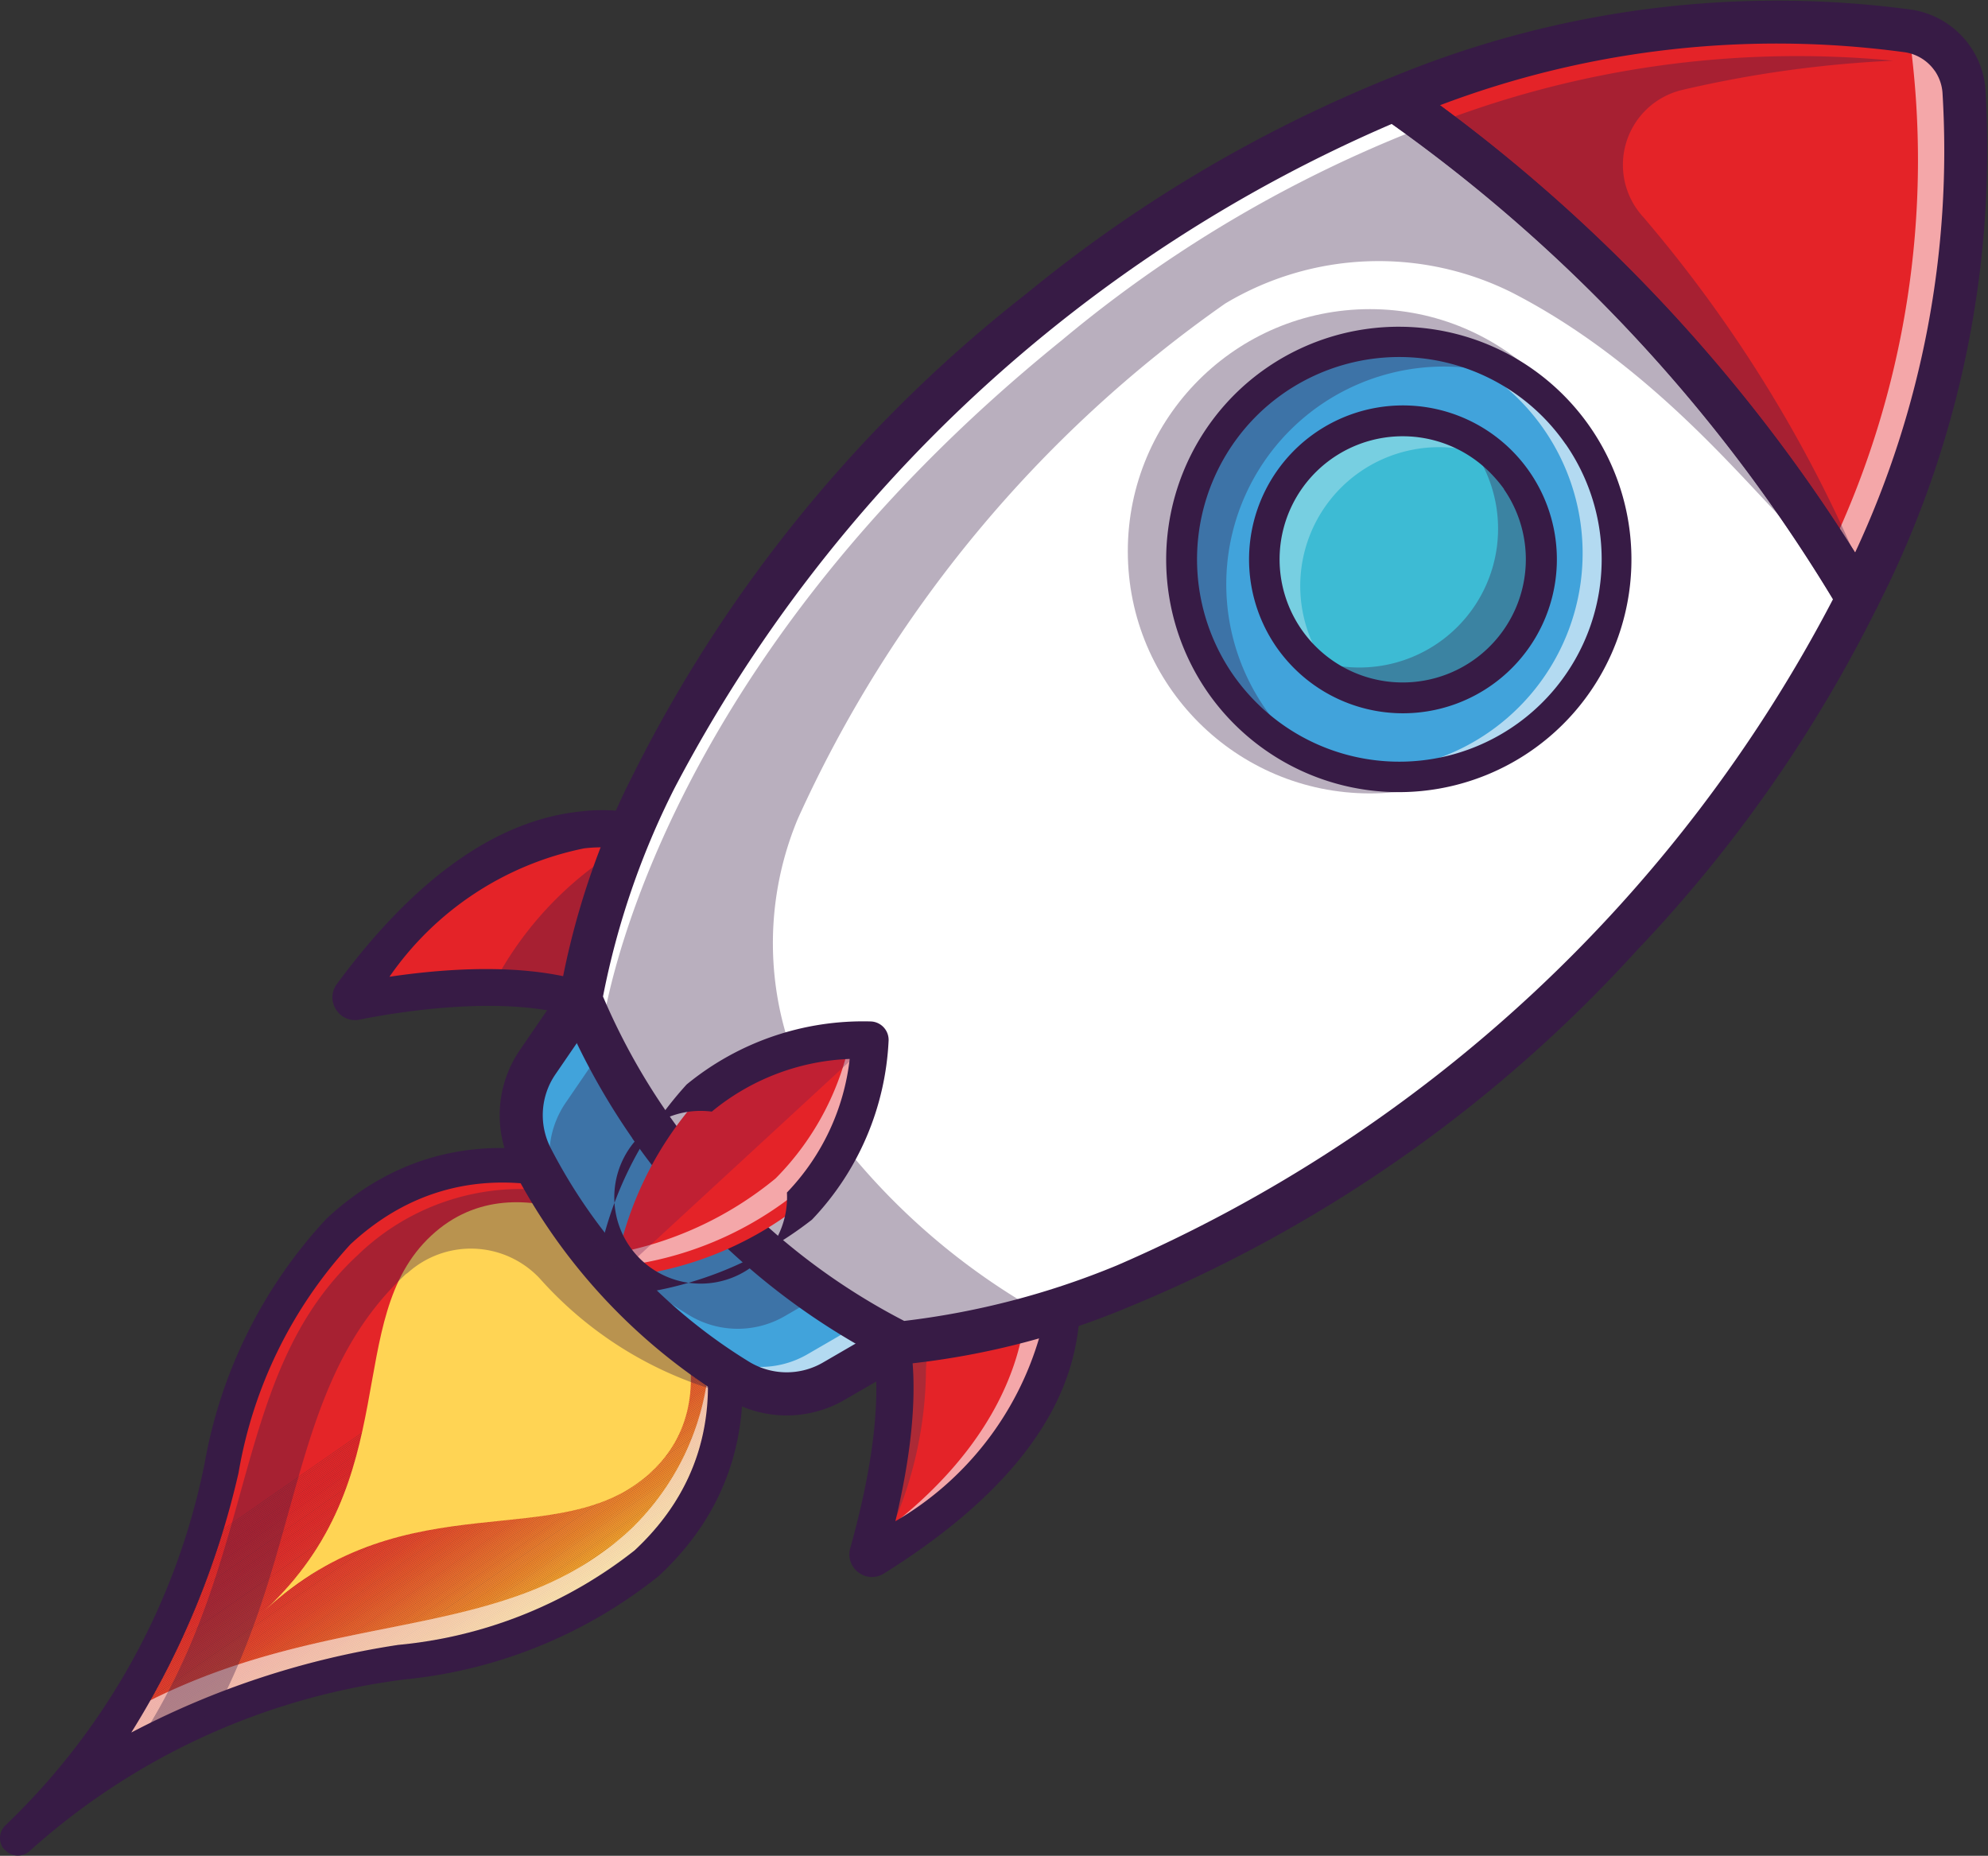 <svg id="Group_1178" data-name="Group 1178" xmlns="http://www.w3.org/2000/svg" xmlns:xlink="http://www.w3.org/1999/xlink" width="35.813" height="33.431" viewBox="0 0 35.813 33.431">
  <rect x="0" y="0" width="35.813" height="33.431" fill="#333333" stroke="none"/>
  <defs>
    <clipPath id="clip-path">
      <path id="Path_1378" data-name="Path 1378" d="M874.865,6949.129c4.408-4.093,2.984-8.334,5.779-10.929s6.148-.144,6.148-.144,2.2,3.526-.6,6.121S879.273,6945.036,874.865,6949.129Z" transform="translate(-874.865 -6937.009)" fill="none"/>
    </clipPath>
  </defs>
  <g id="Group_1177" data-name="Group 1177">
    <g id="Group_1137" data-name="Group 1137" transform="translate(0 20.684)">
      <g id="Group_1133" data-name="Group 1133" transform="translate(0.262 0.263)">
        <g id="Group_1132" data-name="Group 1132" transform="translate(0.055 0.047)">
          <g id="Group_1131" data-name="Group 1131" clip-path="url(#clip-path)">
            <rect id="Rectangle_449" data-name="Rectangle 449" width="16.113" height="3.755" transform="translate(-3.544 7.024) rotate(-34.816)" fill="#e42528"/>
            <rect id="Rectangle_450" data-name="Rectangle 450" width="16.113" height="0.028" transform="translate(-1.4 10.107) rotate(-34.816)" fill="#e42528"/>
            <rect id="Rectangle_451" data-name="Rectangle 451" width="16.113" height="0.028" transform="translate(-1.383 10.13) rotate(-34.816)" fill="#e42528"/>
            <rect id="Rectangle_452" data-name="Rectangle 452" width="16.113" height="0.028" transform="translate(-1.367 10.154) rotate(-34.816)" fill="#e42528"/>
            <rect id="Rectangle_453" data-name="Rectangle 453" width="16.113" height="0.028" transform="translate(-1.351 10.177) rotate(-34.816)" fill="#e42528"/>
            <rect id="Rectangle_454" data-name="Rectangle 454" width="16.113" height="0.028" transform="translate(-1.335 10.2) rotate(-34.816)" fill="#e42528"/>
            <rect id="Rectangle_455" data-name="Rectangle 455" width="16.113" height="0.028" transform="translate(-1.319 10.223) rotate(-34.816)" fill="#e42528"/>
            <rect id="Rectangle_456" data-name="Rectangle 456" width="16.113" height="0.028" transform="translate(-1.303 10.246) rotate(-34.816)" fill="#e42528"/>
            <rect id="Rectangle_457" data-name="Rectangle 457" width="16.113" height="0.028" transform="translate(-1.287 10.269) rotate(-34.816)" fill="#e42528"/>
            <rect id="Rectangle_458" data-name="Rectangle 458" width="16.113" height="0.028" transform="translate(-1.271 10.292) rotate(-34.816)" fill="#e42528"/>
            <rect id="Rectangle_459" data-name="Rectangle 459" width="16.113" height="0.028" transform="translate(-1.255 10.316) rotate(-34.816)" fill="#e42528"/>
            <rect id="Rectangle_460" data-name="Rectangle 460" width="16.113" height="0.028" transform="translate(-1.239 10.339) rotate(-34.816)" fill="#e42528"/>
            <rect id="Rectangle_461" data-name="Rectangle 461" width="16.113" height="0.028" transform="translate(-1.223 10.362) rotate(-34.816)" fill="#e42528"/>
            <rect id="Rectangle_462" data-name="Rectangle 462" width="16.113" height="0.028" transform="translate(-1.206 10.385) rotate(-34.816)" fill="#e42528"/>
            <rect id="Rectangle_463" data-name="Rectangle 463" width="16.113" height="0.028" transform="translate(-1.19 10.408) rotate(-34.816)" fill="#e42528"/>
            <rect id="Rectangle_464" data-name="Rectangle 464" width="16.113" height="0.028" transform="translate(-1.174 10.431) rotate(-34.816)" fill="#e42628"/>
            <rect id="Rectangle_465" data-name="Rectangle 465" width="16.113" height="0.028" transform="translate(-1.158 10.454) rotate(-34.816)" fill="#e42628"/>
            <rect id="Rectangle_466" data-name="Rectangle 466" width="16.113" height="0.028" transform="translate(-1.142 10.478) rotate(-34.816)" fill="#e42628"/>
            <rect id="Rectangle_467" data-name="Rectangle 467" width="16.113" height="0.028" transform="translate(-1.126 10.501) rotate(-34.816)" fill="#e42828"/>
            <rect id="Rectangle_468" data-name="Rectangle 468" width="16.113" height="0.028" transform="translate(-1.11 10.524) rotate(-34.816)" fill="#e42828"/>
            <rect id="Rectangle_469" data-name="Rectangle 469" width="16.113" height="0.028" transform="translate(-1.094 10.547) rotate(-34.816)" fill="#e42828"/>
            <rect id="Rectangle_470" data-name="Rectangle 470" width="16.113" height="0.028" transform="translate(-1.078 10.57) rotate(-34.816)" fill="#e52928"/>
            <rect id="Rectangle_471" data-name="Rectangle 471" width="16.113" height="0.028" transform="translate(-1.062 10.593) rotate(-34.816)" fill="#e52928"/>
            <rect id="Rectangle_472" data-name="Rectangle 472" width="16.113" height="0.028" transform="translate(-1.046 10.616) rotate(-34.816)" fill="#e52928"/>
            <rect id="Rectangle_473" data-name="Rectangle 473" width="16.113" height="0.028" transform="translate(-1.029 10.64) rotate(-34.816)" fill="#e52928"/>
            <rect id="Rectangle_474" data-name="Rectangle 474" width="16.113" height="0.028" transform="translate(-1.013 10.663) rotate(-34.816)" fill="#e52928"/>
            <rect id="Rectangle_475" data-name="Rectangle 475" width="16.113" height="0.028" transform="translate(-0.997 10.686) rotate(-34.816)" fill="#e52a28"/>
            <rect id="Rectangle_476" data-name="Rectangle 476" width="16.113" height="0.028" transform="translate(-0.981 10.709) rotate(-34.816)" fill="#e52a28"/>
            <rect id="Rectangle_477" data-name="Rectangle 477" width="16.113" height="0.028" transform="translate(-0.965 10.732) rotate(-34.816)" fill="#e52a28"/>
            <rect id="Rectangle_478" data-name="Rectangle 478" width="16.113" height="0.028" transform="translate(-0.949 10.756) rotate(-34.816)" fill="#e52a28"/>
            <rect id="Rectangle_479" data-name="Rectangle 479" width="16.113" height="0.028" transform="translate(-0.933 10.779) rotate(-34.816)" fill="#e52a29"/>
            <rect id="Rectangle_480" data-name="Rectangle 480" width="16.113" height="0.028" transform="translate(-0.917 10.802) rotate(-34.816)" fill="#e52a29"/>
            <rect id="Rectangle_481" data-name="Rectangle 481" width="16.113" height="0.028" transform="translate(-0.901 10.825) rotate(-34.816)" fill="#e52c29"/>
            <rect id="Rectangle_482" data-name="Rectangle 482" width="16.113" height="0.028" transform="translate(-0.885 10.848) rotate(-34.816)" fill="#e52c29"/>
            <rect id="Rectangle_483" data-name="Rectangle 483" width="16.113" height="0.028" transform="translate(-0.868 10.871) rotate(-34.816)" fill="#e52c29"/>
            <rect id="Rectangle_484" data-name="Rectangle 484" width="16.113" height="0.028" transform="translate(-0.852 10.894) rotate(-34.816)" fill="#e52c29"/>
            <rect id="Rectangle_485" data-name="Rectangle 485" width="16.113" height="0.028" transform="translate(-0.836 10.918) rotate(-34.816)" fill="#e52d29"/>
            <rect id="Rectangle_486" data-name="Rectangle 486" width="16.113" height="0.028" transform="translate(-0.82 10.941) rotate(-34.816)" fill="#e52d29"/>
            <rect id="Rectangle_487" data-name="Rectangle 487" width="16.113" height="0.028" transform="translate(-0.804 10.964) rotate(-34.816)" fill="#e52e29"/>
            <rect id="Rectangle_488" data-name="Rectangle 488" width="16.113" height="0.028" transform="translate(-0.788 10.987) rotate(-34.816)" fill="#e52e29"/>
            <rect id="Rectangle_489" data-name="Rectangle 489" width="16.113" height="0.028" transform="translate(-0.772 11.01) rotate(-34.816)" fill="#e52f2a"/>
            <rect id="Rectangle_490" data-name="Rectangle 490" width="16.113" height="0.028" transform="translate(-0.756 11.033) rotate(-34.816)" fill="#e5302a"/>
            <rect id="Rectangle_491" data-name="Rectangle 491" width="16.113" height="0.028" transform="translate(-0.74 11.056) rotate(-34.816)" fill="#e5302a"/>
            <rect id="Rectangle_492" data-name="Rectangle 492" width="16.113" height="0.028" transform="translate(-0.723 11.08) rotate(-34.816)" fill="#e53029"/>
            <rect id="Rectangle_493" data-name="Rectangle 493" width="16.113" height="0.028" transform="translate(-0.707 11.103) rotate(-34.816)" fill="#e53229"/>
            <rect id="Rectangle_494" data-name="Rectangle 494" width="16.113" height="0.028" transform="translate(-0.691 11.126) rotate(-34.816)" fill="#e53229"/>
            <rect id="Rectangle_495" data-name="Rectangle 495" width="16.113" height="0.028" transform="translate(-0.675 11.149) rotate(-34.816)" fill="#e5332a"/>
            <rect id="Rectangle_496" data-name="Rectangle 496" width="16.113" height="0.028" transform="translate(-0.659 11.172) rotate(-34.816)" fill="#e5332a"/>
            <rect id="Rectangle_497" data-name="Rectangle 497" width="16.113" height="0.028" transform="translate(-0.643 11.195) rotate(-34.816)" fill="#e5332a"/>
            <rect id="Rectangle_498" data-name="Rectangle 498" width="16.113" height="0.028" transform="translate(-0.627 11.218) rotate(-34.816)" fill="#e53429"/>
            <rect id="Rectangle_499" data-name="Rectangle 499" width="16.113" height="0.028" transform="translate(-0.611 11.241) rotate(-34.816)" fill="#e63529"/>
            <rect id="Rectangle_500" data-name="Rectangle 500" width="16.113" height="0.028" transform="translate(-0.595 11.265) rotate(-34.816)" fill="#e63629"/>
            <rect id="Rectangle_501" data-name="Rectangle 501" width="16.113" height="0.028" transform="translate(-0.579 11.288) rotate(-34.816)" fill="#e6362a"/>
            <rect id="Rectangle_502" data-name="Rectangle 502" width="16.113" height="0.028" transform="translate(-0.562 11.311) rotate(-34.816)" fill="#e6372b"/>
            <rect id="Rectangle_503" data-name="Rectangle 503" width="16.113" height="0.028" transform="translate(-0.546 11.334) rotate(-34.816)" fill="#e6372b"/>
            <rect id="Rectangle_504" data-name="Rectangle 504" width="16.113" height="0.028" transform="translate(-0.53 11.357) rotate(-34.816)" fill="#e6382b"/>
            <rect id="Rectangle_505" data-name="Rectangle 505" width="16.113" height="0.028" transform="translate(-0.514 11.38) rotate(-34.816)" fill="#e6382b"/>
            <rect id="Rectangle_506" data-name="Rectangle 506" width="16.113" height="0.028" transform="translate(-0.498 11.404) rotate(-34.816)" fill="#e6392b"/>
            <rect id="Rectangle_507" data-name="Rectangle 507" width="16.113" height="0.028" transform="translate(-0.482 11.427) rotate(-34.816)" fill="#e63a2b"/>
            <rect id="Rectangle_508" data-name="Rectangle 508" width="16.113" height="0.028" transform="translate(-0.466 11.45) rotate(-34.816)" fill="#e63a2b"/>
            <rect id="Rectangle_509" data-name="Rectangle 509" width="16.113" height="0.028" transform="translate(-0.45 11.473) rotate(-34.816)" fill="#e63b2b"/>
            <rect id="Rectangle_510" data-name="Rectangle 510" width="16.113" height="0.028" transform="translate(-0.434 11.496) rotate(-34.816)" fill="#e63b2b"/>
            <rect id="Rectangle_511" data-name="Rectangle 511" width="16.113" height="0.028" transform="translate(-0.418 11.519) rotate(-34.816)" fill="#e63c2a"/>
            <rect id="Rectangle_512" data-name="Rectangle 512" width="16.113" height="0.028" transform="translate(-0.401 11.543) rotate(-34.816)" fill="#e63d2a"/>
            <rect id="Rectangle_513" data-name="Rectangle 513" width="16.113" height="0.028" transform="translate(-0.385 11.566) rotate(-34.816)" fill="#e63f2b"/>
            <rect id="Rectangle_514" data-name="Rectangle 514" width="16.113" height="0.028" transform="translate(-0.369 11.589) rotate(-34.816)" fill="#e7402b"/>
            <rect id="Rectangle_515" data-name="Rectangle 515" width="16.113" height="0.028" transform="translate(-0.353 11.612) rotate(-34.816)" fill="#e7402b"/>
            <rect id="Rectangle_516" data-name="Rectangle 516" width="16.113" height="0.028" transform="translate(-0.337 11.635) rotate(-34.816)" fill="#e7402b"/>
            <rect id="Rectangle_517" data-name="Rectangle 517" width="16.113" height="0.028" transform="translate(-0.321 11.658) rotate(-34.816)" fill="#e7412a"/>
            <rect id="Rectangle_518" data-name="Rectangle 518" width="16.113" height="0.028" transform="translate(-0.305 11.681) rotate(-34.816)" fill="#e7422a"/>
            <rect id="Rectangle_519" data-name="Rectangle 519" width="16.113" height="0.028" transform="translate(-0.289 11.705) rotate(-34.816)" fill="#e7432a"/>
            <rect id="Rectangle_520" data-name="Rectangle 520" width="16.113" height="0.028" transform="translate(-0.273 11.728) rotate(-34.816)" fill="#e7442a"/>
            <rect id="Rectangle_521" data-name="Rectangle 521" width="16.113" height="0.028" transform="translate(-0.257 11.751) rotate(-34.816)" fill="#e7442a"/>
            <rect id="Rectangle_522" data-name="Rectangle 522" width="16.113" height="0.028" transform="translate(-0.241 11.774) rotate(-34.816)" fill="#e7452b"/>
            <rect id="Rectangle_523" data-name="Rectangle 523" width="16.113" height="0.028" transform="translate(-0.224 11.797) rotate(-34.816)" fill="#e7462a"/>
            <rect id="Rectangle_524" data-name="Rectangle 524" width="16.113" height="0.028" transform="translate(-0.208 11.82) rotate(-34.816)" fill="#e7472a"/>
            <rect id="Rectangle_525" data-name="Rectangle 525" width="16.113" height="0.028" transform="translate(-0.192 11.843) rotate(-34.816)" fill="#e7482a"/>
            <rect id="Rectangle_526" data-name="Rectangle 526" width="16.113" height="0.028" transform="translate(-0.176 11.867) rotate(-34.816)" fill="#e8492a"/>
            <rect id="Rectangle_527" data-name="Rectangle 527" width="16.113" height="0.028" transform="translate(-0.16 11.89) rotate(-34.816)" fill="#e84a29"/>
            <rect id="Rectangle_528" data-name="Rectangle 528" width="16.113" height="0.028" transform="translate(-0.144 11.913) rotate(-34.816)" fill="#e84b29"/>
            <rect id="Rectangle_529" data-name="Rectangle 529" width="16.113" height="0.028" transform="translate(-0.128 11.936) rotate(-34.816)" fill="#e84c29"/>
            <rect id="Rectangle_530" data-name="Rectangle 530" width="16.113" height="0.028" transform="translate(-0.112 11.959) rotate(-34.816)" fill="#e84e29"/>
            <rect id="Rectangle_531" data-name="Rectangle 531" width="16.113" height="0.028" transform="translate(-0.096 11.982) rotate(-34.816)" fill="#e84f29"/>
            <rect id="Rectangle_532" data-name="Rectangle 532" width="16.113" height="0.028" transform="translate(-0.08 12.005) rotate(-34.816)" fill="#e84f29"/>
            <rect id="Rectangle_533" data-name="Rectangle 533" width="16.113" height="0.028" transform="translate(-0.064 12.029) rotate(-34.816)" fill="#e8512a"/>
            <rect id="Rectangle_534" data-name="Rectangle 534" width="16.113" height="0.028" transform="translate(-0.047 12.052) rotate(-34.816)" fill="#e8512a"/>
            <rect id="Rectangle_535" data-name="Rectangle 535" width="16.113" height="0.028" transform="translate(-0.031 12.075) rotate(-34.816)" fill="#e8522a"/>
            <rect id="Rectangle_536" data-name="Rectangle 536" width="16.113" height="0.028" transform="translate(-0.015 12.098) rotate(-34.816)" fill="#e9532a"/>
            <rect id="Rectangle_537" data-name="Rectangle 537" width="16.113" height="0.028" transform="translate(0.001 12.121) rotate(-34.816)" fill="#e95429"/>
            <rect id="Rectangle_538" data-name="Rectangle 538" width="16.113" height="0.028" transform="translate(0.017 12.144) rotate(-34.816)" fill="#e95529"/>
            <rect id="Rectangle_539" data-name="Rectangle 539" width="16.113" height="0.028" transform="translate(0.033 12.167) rotate(-34.816)" fill="#e95629"/>
            <rect id="Rectangle_540" data-name="Rectangle 540" width="16.113" height="0.028" transform="translate(0.049 12.191) rotate(-34.816)" fill="#e95729"/>
            <rect id="Rectangle_541" data-name="Rectangle 541" width="16.113" height="0.028" transform="translate(0.065 12.214) rotate(-34.816)" fill="#e95829"/>
            <rect id="Rectangle_542" data-name="Rectangle 542" width="16.113" height="0.028" transform="translate(0.081 12.237) rotate(-34.816)" fill="#e9592a"/>
            <rect id="Rectangle_543" data-name="Rectangle 543" width="16.113" height="0.028" transform="translate(0.098 12.26) rotate(-34.816)" fill="#e95a2a"/>
            <rect id="Rectangle_544" data-name="Rectangle 544" width="16.113" height="0.028" transform="translate(0.114 12.283) rotate(-34.816)" fill="#ea5b2a"/>
            <rect id="Rectangle_545" data-name="Rectangle 545" width="16.113" height="0.028" transform="translate(0.13 12.307) rotate(-34.816)" fill="#ea5d29"/>
            <rect id="Rectangle_546" data-name="Rectangle 546" width="16.113" height="0.028" transform="translate(0.146 12.33) rotate(-34.816)" fill="#ea5e2a"/>
            <rect id="Rectangle_547" data-name="Rectangle 547" width="16.113" height="0.028" transform="translate(0.162 12.353) rotate(-34.816)" fill="#ea5f2a"/>
            <rect id="Rectangle_548" data-name="Rectangle 548" width="16.113" height="0.028" transform="translate(0.178 12.376) rotate(-34.816)" fill="#ea602b"/>
            <rect id="Rectangle_549" data-name="Rectangle 549" width="16.113" height="0.028" transform="translate(0.194 12.399) rotate(-34.816)" fill="#ea612b"/>
            <rect id="Rectangle_550" data-name="Rectangle 550" width="16.113" height="0.028" transform="translate(0.21 12.422) rotate(-34.816)" fill="#eb612b"/>
            <rect id="Rectangle_551" data-name="Rectangle 551" width="16.113" height="0.028" transform="translate(0.226 12.445) rotate(-34.816)" fill="#eb612b"/>
            <rect id="Rectangle_552" data-name="Rectangle 552" width="16.113" height="0.028" transform="translate(0.242 12.469) rotate(-34.816)" fill="#eb642b"/>
            <rect id="Rectangle_553" data-name="Rectangle 553" width="16.113" height="0.028" transform="translate(0.259 12.492) rotate(-34.816)" fill="#eb652b"/>
            <rect id="Rectangle_554" data-name="Rectangle 554" width="16.113" height="0.028" transform="translate(0.275 12.515) rotate(-34.816)" fill="#eb662b"/>
            <rect id="Rectangle_555" data-name="Rectangle 555" width="16.113" height="0.028" transform="translate(0.291 12.538) rotate(-34.816)" fill="#eb682b"/>
            <rect id="Rectangle_556" data-name="Rectangle 556" width="16.113" height="0.028" transform="translate(0.307 12.561) rotate(-34.816)" fill="#eb692b"/>
            <rect id="Rectangle_557" data-name="Rectangle 557" width="16.113" height="0.028" transform="translate(0.323 12.584) rotate(-34.816)" fill="#ec6a2b"/>
            <rect id="Rectangle_558" data-name="Rectangle 558" width="16.113" height="0.028" transform="translate(0.339 12.607) rotate(-34.816)" fill="#ec6c2b"/>
            <rect id="Rectangle_559" data-name="Rectangle 559" width="16.113" height="0.028" transform="translate(0.355 12.631) rotate(-34.816)" fill="#ec6d2b"/>
            <rect id="Rectangle_560" data-name="Rectangle 560" width="16.113" height="0.028" transform="translate(0.371 12.654) rotate(-34.816)" fill="#ec6d2b"/>
            <rect id="Rectangle_561" data-name="Rectangle 561" width="16.113" height="0.028" transform="translate(0.387 12.677) rotate(-34.816)" fill="#ec6e2b"/>
            <rect id="Rectangle_562" data-name="Rectangle 562" width="16.113" height="0.028" transform="translate(0.403 12.7) rotate(-34.816)" fill="#ec6f2b"/>
            <rect id="Rectangle_563" data-name="Rectangle 563" width="16.113" height="0.028" transform="translate(0.42 12.723) rotate(-34.816)" fill="#ed702b"/>
            <rect id="Rectangle_564" data-name="Rectangle 564" width="16.113" height="0.028" transform="translate(0.436 12.746) rotate(-34.816)" fill="#ed722b"/>
            <rect id="Rectangle_565" data-name="Rectangle 565" width="16.113" height="0.028" transform="translate(0.452 12.769) rotate(-34.816)" fill="#ed742b"/>
            <rect id="Rectangle_566" data-name="Rectangle 566" width="16.113" height="0.028" transform="translate(0.468 12.792) rotate(-34.816)" fill="#ed742b"/>
            <rect id="Rectangle_567" data-name="Rectangle 567" width="16.113" height="0.028" transform="translate(0.484 12.816) rotate(-34.816)" fill="#ed752b"/>
            <rect id="Rectangle_568" data-name="Rectangle 568" width="16.113" height="0.028" transform="translate(0.5 12.839) rotate(-34.816)" fill="#ed762b"/>
            <rect id="Rectangle_569" data-name="Rectangle 569" width="16.113" height="0.028" transform="translate(0.516 12.862) rotate(-34.816)" fill="#ee792b"/>
            <rect id="Rectangle_570" data-name="Rectangle 570" width="16.113" height="0.028" transform="translate(0.532 12.885) rotate(-34.816)" fill="#ee7a2b"/>
            <rect id="Rectangle_571" data-name="Rectangle 571" width="16.113" height="0.028" transform="translate(0.548 12.908) rotate(-34.816)" fill="#ee7b2b"/>
            <rect id="Rectangle_572" data-name="Rectangle 572" width="16.113" height="0.028" transform="translate(0.564 12.931) rotate(-34.816)" fill="#ee7c2c"/>
            <rect id="Rectangle_573" data-name="Rectangle 573" width="16.113" height="0.028" transform="translate(0.581 12.955) rotate(-34.816)" fill="#ef7e2c"/>
            <rect id="Rectangle_574" data-name="Rectangle 574" width="16.113" height="0.028" transform="translate(0.597 12.978) rotate(-34.816)" fill="#ef7f2c"/>
            <rect id="Rectangle_575" data-name="Rectangle 575" width="16.113" height="0.028" transform="translate(0.613 13.001) rotate(-34.816)" fill="#ef802c"/>
            <rect id="Rectangle_576" data-name="Rectangle 576" width="16.113" height="0.028" transform="translate(0.629 13.024) rotate(-34.816)" fill="#ef802c"/>
            <rect id="Rectangle_577" data-name="Rectangle 577" width="16.113" height="0.028" transform="translate(0.645 13.047) rotate(-34.816)" fill="#ef822b"/>
            <rect id="Rectangle_578" data-name="Rectangle 578" width="16.113" height="0.028" transform="translate(0.661 13.07) rotate(-34.816)" fill="#f0832a"/>
            <rect id="Rectangle_579" data-name="Rectangle 579" width="16.113" height="0.028" transform="translate(0.677 13.094) rotate(-34.816)" fill="#f0842a"/>
            <rect id="Rectangle_580" data-name="Rectangle 580" width="16.113" height="0.028" transform="translate(0.693 13.117) rotate(-34.816)" fill="#f08529"/>
            <rect id="Rectangle_581" data-name="Rectangle 581" width="16.113" height="0.028" transform="translate(0.709 13.14) rotate(-34.816)" fill="#f0862a"/>
            <rect id="Rectangle_582" data-name="Rectangle 582" width="16.113" height="0.028" transform="translate(0.725 13.163) rotate(-34.816)" fill="#f0882a"/>
            <rect id="Rectangle_583" data-name="Rectangle 583" width="16.113" height="0.028" transform="translate(0.741 13.186) rotate(-34.816)" fill="#f1892a"/>
            <rect id="Rectangle_584" data-name="Rectangle 584" width="16.113" height="0.028" transform="translate(0.758 13.209) rotate(-34.816)" fill="#f18a2a"/>
            <rect id="Rectangle_585" data-name="Rectangle 585" width="16.113" height="0.028" transform="translate(0.774 13.232) rotate(-34.816)" fill="#f18c2c"/>
            <rect id="Rectangle_586" data-name="Rectangle 586" width="16.113" height="0.028" transform="translate(0.79 13.256) rotate(-34.816)" fill="#f18e2c"/>
            <rect id="Rectangle_587" data-name="Rectangle 587" width="16.113" height="0.028" transform="translate(0.806 13.279) rotate(-34.816)" fill="#f2902d"/>
            <rect id="Rectangle_588" data-name="Rectangle 588" width="16.113" height="0.028" transform="translate(0.822 13.302) rotate(-34.816)" fill="#f2912c"/>
            <rect id="Rectangle_589" data-name="Rectangle 589" width="16.113" height="0.028" transform="translate(0.838 13.325) rotate(-34.816)" fill="#f2922c"/>
            <rect id="Rectangle_590" data-name="Rectangle 590" width="16.113" height="0.028" transform="translate(0.854 13.348) rotate(-34.816)" fill="#f3952c"/>
            <rect id="Rectangle_591" data-name="Rectangle 591" width="16.113" height="0.028" transform="translate(0.87 13.371) rotate(-34.816)" fill="#f3952c"/>
            <rect id="Rectangle_592" data-name="Rectangle 592" width="16.113" height="0.028" transform="translate(0.886 13.394) rotate(-34.816)" fill="#f3972c"/>
            <rect id="Rectangle_593" data-name="Rectangle 593" width="16.113" height="0.028" transform="translate(0.902 13.418) rotate(-34.816)" fill="#f3982c"/>
            <rect id="Rectangle_594" data-name="Rectangle 594" width="16.113" height="0.028" transform="translate(0.919 13.441) rotate(-34.816)" fill="#f4992b"/>
            <rect id="Rectangle_595" data-name="Rectangle 595" width="16.113" height="0.028" transform="translate(0.935 13.464) rotate(-34.816)" fill="#f49b2b"/>
            <rect id="Rectangle_596" data-name="Rectangle 596" width="16.113" height="0.028" transform="translate(0.951 13.487) rotate(-34.816)" fill="#f49d2b"/>
            <rect id="Rectangle_597" data-name="Rectangle 597" width="16.113" height="0.028" transform="translate(0.967 13.51) rotate(-34.816)" fill="#f59e2b"/>
            <rect id="Rectangle_598" data-name="Rectangle 598" width="16.113" height="0.028" transform="translate(0.983 13.533) rotate(-34.816)" fill="#f5a02c"/>
            <rect id="Rectangle_599" data-name="Rectangle 599" width="16.113" height="0.028" transform="translate(0.999 13.556) rotate(-34.816)" fill="#f5a12c"/>
            <rect id="Rectangle_600" data-name="Rectangle 600" width="16.113" height="0.028" transform="translate(1.015 13.58) rotate(-34.816)" fill="#f6a32c"/>
            <rect id="Rectangle_601" data-name="Rectangle 601" width="16.113" height="0.028" transform="translate(1.031 13.603) rotate(-34.816)" fill="#f6a42b"/>
            <rect id="Rectangle_602" data-name="Rectangle 602" width="16.113" height="0.028" transform="translate(1.047 13.626) rotate(-34.816)" fill="#f6a62b"/>
            <rect id="Rectangle_603" data-name="Rectangle 603" width="16.113" height="0.028" transform="translate(1.063 13.649) rotate(-34.816)" fill="#f7a829"/>
            <rect id="Rectangle_604" data-name="Rectangle 604" width="16.113" height="0.028" transform="translate(1.08 13.672) rotate(-34.816)" fill="#f7a92b"/>
            <rect id="Rectangle_605" data-name="Rectangle 605" width="16.113" height="0.028" transform="translate(1.096 13.695) rotate(-34.816)" fill="#f7ab2a"/>
            <rect id="Rectangle_606" data-name="Rectangle 606" width="16.113" height="0.028" transform="translate(1.112 13.718) rotate(-34.816)" fill="#f7ac2a"/>
            <rect id="Rectangle_607" data-name="Rectangle 607" width="16.113" height="0.028" transform="translate(1.128 13.742) rotate(-34.816)" fill="#f8ae2c"/>
            <rect id="Rectangle_608" data-name="Rectangle 608" width="16.113" height="0.028" transform="translate(1.144 13.765) rotate(-34.816)" fill="#f8af2c"/>
            <rect id="Rectangle_609" data-name="Rectangle 609" width="16.113" height="0.028" transform="translate(1.16 13.788) rotate(-34.816)" fill="#f8b22b"/>
            <rect id="Rectangle_610" data-name="Rectangle 610" width="16.113" height="0.028" transform="translate(1.176 13.811) rotate(-34.816)" fill="#f9b42d"/>
            <rect id="Rectangle_611" data-name="Rectangle 611" width="16.113" height="0.028" transform="translate(1.192 13.834) rotate(-34.816)" fill="#f9b52d"/>
            <rect id="Rectangle_612" data-name="Rectangle 612" width="16.113" height="0.028" transform="translate(1.208 13.858) rotate(-34.816)" fill="#f9b62d"/>
            <rect id="Rectangle_613" data-name="Rectangle 613" width="16.113" height="0.028" transform="translate(1.225 13.881) rotate(-34.816)" fill="#fab82c"/>
            <rect id="Rectangle_614" data-name="Rectangle 614" width="16.113" height="0.028" transform="translate(1.241 13.904) rotate(-34.816)" fill="#fab92b"/>
            <rect id="Rectangle_615" data-name="Rectangle 615" width="16.113" height="0.028" transform="translate(1.257 13.927) rotate(-34.816)" fill="#fabb2c"/>
            <rect id="Rectangle_616" data-name="Rectangle 616" width="16.113" height="0.028" transform="translate(1.273 13.95) rotate(-34.816)" fill="#fbbc2c"/>
            <rect id="Rectangle_617" data-name="Rectangle 617" width="16.113" height="0.028" transform="translate(1.289 13.973) rotate(-34.816)" fill="#fbbe2c"/>
            <rect id="Rectangle_618" data-name="Rectangle 618" width="16.113" height="0.028" transform="translate(1.305 13.996) rotate(-34.816)" fill="#fbc02c"/>
            <rect id="Rectangle_619" data-name="Rectangle 619" width="16.113" height="0.028" transform="translate(1.321 14.02) rotate(-34.816)" fill="#fbc12a"/>
            <rect id="Rectangle_620" data-name="Rectangle 620" width="16.113" height="0.028" transform="translate(1.337 14.043) rotate(-34.816)" fill="#fcc32a"/>
            <rect id="Rectangle_621" data-name="Rectangle 621" width="16.113" height="0.028" transform="translate(1.353 14.066) rotate(-34.816)" fill="#fcc52a"/>
            <rect id="Rectangle_622" data-name="Rectangle 622" width="16.113" height="0.028" transform="translate(1.369 14.089) rotate(-34.816)" fill="#fcc62a"/>
            <rect id="Rectangle_623" data-name="Rectangle 623" width="16.113" height="0.028" transform="translate(1.385 14.112) rotate(-34.816)" fill="#fdc829"/>
            <rect id="Rectangle_624" data-name="Rectangle 624" width="16.113" height="0.482" transform="translate(1.402 14.135) rotate(-34.816)" fill="#fdc829"/>
          </g>
        </g>
        <path id="Path_1379" data-name="Path 1379" d="M874.783,6949.128a.054.054,0,0,1,.008-.071,12.624,12.624,0,0,0,3.658-6.638,8.361,8.361,0,0,1,2.121-4.291c2.8-2.6,6.183-.172,6.218-.147a.054.054,0,0,1,.014.015c.022.036,2.187,3.594-.609,6.189a8.372,8.372,0,0,1-4.437,1.8,12.623,12.623,0,0,0-6.891,3.154l-.006.005a.055.055,0,0,1-.071-.008Zm11.931-11.064c-.191-.134-3.409-2.325-6.07.145a8.285,8.285,0,0,0-2.09,4.24,13.3,13.3,0,0,1-2.86,5.845,13.287,13.287,0,0,1,6.04-2.418,8.284,8.284,0,0,0,4.384-1.769C888.779,6941.636,886.835,6938.264,886.714,6938.064Z" transform="translate(-874.773 -6936.93)" fill="#371b45"/>
      </g>
      <g id="Group_1134" data-name="Group 1134" transform="translate(0.381 1.443)" opacity="0.6">
        <path id="Path_1380" data-name="Path 1380" d="M886.3,6945.028c2.8-2.595.6-6.121.6-6.121l-.01-.007a4.648,4.648,0,0,1-.942,5.426c-2.293,2.13-5.482,1.345-8.987,3.254a11.473,11.473,0,0,1-1.989,2.4C879.379,6945.888,883.5,6947.622,886.3,6945.028Z" transform="translate(-874.971 -6938.9)" fill="#fff"/>
      </g>
      <g id="Group_1135" data-name="Group 1135" transform="translate(4.768 0.974)">
        <path id="Path_1381" data-name="Path 1381" d="M882.3,6945.471c2.566-2.381,1.374-5.242,3-6.753s3.943.307,3.943.307,1.641,2.444.014,3.956S884.864,6943.09,882.3,6945.471Z" transform="translate(-882.298 -6938.118)" fill="#ffd454"/>
      </g>
      <g id="Group_1136" data-name="Group 1136">
        <path id="Path_1382" data-name="Path 1382" d="M874.392,6949.1a.317.317,0,0,1,.045-.414,12.4,12.4,0,0,0,3.584-6.516,8.679,8.679,0,0,1,2.2-4.413c2.953-2.741,6.515-.193,6.551-.167a.318.318,0,0,1,.082.088c.023.038,2.3,3.78-.653,6.521a8.685,8.685,0,0,1-4.564,1.861,12.405,12.405,0,0,0-6.764,3.089.353.353,0,0,1-.035.028.316.316,0,0,1-.413-.044A.29.29,0,0,1,874.392,6949.1Zm11.95-11.032c-.427-.292-3.276-2.09-5.694.155a8.085,8.085,0,0,0-2.016,4.118,15.236,15.236,0,0,1-1.932,4.677,15.254,15.254,0,0,1,4.808-1.579,8.09,8.09,0,0,0,4.256-1.7C888.183,6941.493,886.6,6938.519,886.342,6938.07Z" transform="translate(-874.335 -6936.491)" fill="#371b45"/>
      </g>
    </g>
    <g id="Group_1138" data-name="Group 1138" transform="translate(9.39 17.999)">
      <path id="Path_1383" data-name="Path 1383" d="M891.089,6932.006l-.777,1.134a1.69,1.69,0,0,0-.108,1.73h0a10.144,10.144,0,0,0,3.71,4h0a1.692,1.692,0,0,0,1.734.021l1.189-.69Z" transform="translate(-890.017 -6932.006)" fill="#41a3db"/>
    </g>
    <g id="Group_1140" data-name="Group 1140" transform="translate(9.896 18.728)">
      <g id="Group_1139" data-name="Group 1139" opacity="0.35">
        <path id="Path_1384" data-name="Path 1384" d="M891.936,6933.224l-.777,1.135a1.69,1.69,0,0,0-.108,1.73c.138.267.287.525.447.778q-.258-.338-.487-.7a10.151,10.151,0,0,0,3.243,3.188h0a1.689,1.689,0,0,0,1.734.021l1.078-.626Z" transform="translate(-890.863 -6933.224)" fill="#371b45"/>
      </g>
    </g>
    <g id="Group_1141" data-name="Group 1141" transform="translate(10.032 21.67)">
      <path id="Path_1385" data-name="Path 1385" d="M891.09,6938.138a10.135,10.135,0,0,0,1.923,1.724q.221.153.45.293a1.688,1.688,0,0,0,1.733.022l1.1-.637.784.845-1.189.69a1.692,1.692,0,0,1-1.733-.021q-.23-.141-.45-.293A10.162,10.162,0,0,1,891.09,6938.138Z" transform="translate(-891.09 -6938.138)" fill="#41a3db"/>
    </g>
    <g id="Group_1144" data-name="Group 1144" transform="translate(10.032 21.67)" opacity="0.6">
      <g id="Group_1142" data-name="Group 1142">
        <path id="Path_1386" data-name="Path 1386" d="M892.557,6939.528a10.159,10.159,0,0,1-1.468-1.39c.09.13.182.259.278.384A10.059,10.059,0,0,0,892.557,6939.528Z" transform="translate(-891.09 -6938.138)" fill="#fff"/>
      </g>
      <g id="Group_1143" data-name="Group 1143" transform="translate(2.148 1.403)">
        <path id="Path_1387" data-name="Path 1387" d="M897.733,6940.48l-.056.033.559.6-1.189.689a1.688,1.688,0,0,1-1.733-.02c-.153-.093-.3-.192-.45-.293-.064-.043-.125-.089-.186-.134.153.119.307.235.467.344s.3.2.45.293a1.69,1.69,0,0,0,1.733.02l1.189-.689Z" transform="translate(-894.678 -6940.48)" fill="#fff"/>
      </g>
    </g>
    <g id="Group_1145" data-name="Group 1145" transform="translate(15.461 21.823)">
      <path id="Path_1388" data-name="Path 1388" d="M900.333,6944.55c.186-.672,1.084-3.822-.176-5.081l3.08-1.079a2.554,2.554,0,0,1,.154.227h0c.707,1.169.916,3.553-2.868,5.957l-.085.054A.071.071,0,0,1,900.333,6944.55Z" transform="translate(-900.157 -6938.391)" fill="#e42328"/>
    </g>
    <g id="Group_1146" data-name="Group 1146" transform="translate(15.461 21.823)" opacity="0.3">
      <path id="Path_1389" data-name="Path 1389" d="M900.333,6944.55c.186-.672,1.084-3.822-.176-5.081l3.08-1.079a2.554,2.554,0,0,1,.154.227l-.059-.117a1.829,1.829,0,0,1-.533.744c-.976.75-1.426,1.209-1.423,2.079a7.14,7.14,0,0,1-.853,3.251l-.085.054A.071.071,0,0,1,900.333,6944.55Z" transform="translate(-900.157 -6938.391)" fill="#293856"/>
    </g>
    <g id="Group_1147" data-name="Group 1147" transform="translate(15.634 21.823)" opacity="0.6">
      <path id="Path_1390" data-name="Path 1390" d="M900.512,6944.32c-.042.171-.026.1-.063.23a.071.071,0,0,0,.105.079c4.142-2.592,3.616-5.167,2.8-6.238l-.334.117C903.6,6939.663,903.528,6942.172,900.512,6944.32Z" transform="translate(-900.446 -6938.391)" fill="#fff"/>
    </g>
    <g id="Group_1148" data-name="Group 1148" transform="translate(15.128 21.49)">
      <path id="Path_1391" data-name="Path 1391" d="M899.845,6944.576a.4.4,0,0,1-.056-.337l.009-.032c.874-3.152.313-4.313-.1-4.725a.333.333,0,0,1,.471-.471c.84.839.985,2.431.434,4.739a5.667,5.667,0,0,0,2.6-3.335,2.581,2.581,0,0,0-.451-2.043.333.333,0,1,1,.529-.4,3.251,3.251,0,0,1,.577,2.566c-.27,1.489-1.435,2.887-3.463,4.155a.4.4,0,0,1-.455-.019A.392.392,0,0,1,899.845,6944.576Z" transform="translate(-899.601 -6937.836)" fill="#371b45"/>
    </g>
    <g id="Group_1149" data-name="Group 1149" transform="translate(6.322 14.932)">
      <path id="Path_1392" data-name="Path 1392" d="M891.387,6927.605c-1.006-.894-3.587-1.665-6.479,2.272a.071.071,0,0,0,.071.111c.684-.134,3.946-.737,5.108.612" transform="translate(-884.894 -6926.884)" fill="#e42328"/>
    </g>
    <g id="Group_1150" data-name="Group 1150" transform="translate(8.859 15.032)" opacity="0.35">
      <path id="Path_1393" data-name="Path 1393" d="M889.13,6929.806a3.585,3.585,0,0,1,2.643.848l.021,0,1.293-2.977a2.879,2.879,0,0,0-1.192-.623A6.275,6.275,0,0,0,889.13,6929.806Z" transform="translate(-889.13 -6927.051)" fill="#371b45"/>
    </g>
    <g id="Group_1151" data-name="Group 1151" transform="translate(5.989 14.598)">
      <path id="Path_1394" data-name="Path 1394" d="M884.411,6929.927l-.01-.014a.4.4,0,0,1,.015-.455c1.4-1.9,2.873-2.951,4.384-3.11a3.344,3.344,0,0,1,2.586.786.333.333,0,1,1-.442.5,2.717,2.717,0,0,0-2.073-.622,5.624,5.624,0,0,0-3.506,2.313c1.432-.213,3.742-.335,4.752.838a.333.333,0,1,1-.5.434c-.99-1.151-3.917-.676-4.791-.5A.4.4,0,0,1,884.411,6929.927Zm.542-.075h0Z" transform="translate(-884.338 -6926.327)" fill="#371b45"/>
    </g>
    <g id="Group_1152" data-name="Group 1152" transform="translate(10.463 0.39)">
      <path id="Path_1395" data-name="Path 1395" d="M896.14,6925.559a12.153,12.153,0,0,1-4.331-5.352s.755-6.333,8.283-12.414c8.838-7.139,16.517-4.843,16.517-4.843s1.462,6.66-4.412,14.192q-.741.952-1.645,1.919a27.023,27.023,0,0,1-5.84,4.763,16.962,16.962,0,0,1-7.156,2.576A12.2,12.2,0,0,1,896.14,6925.559Z" transform="translate(-891.809 -6902.598)" fill="#fff"/>
    </g>
    <g id="Group_1153" data-name="Group 1153" transform="translate(10.842 1.445)" opacity="0.35">
      <path id="Path_1396" data-name="Path 1396" d="M896.776,6923.511l-.02-.028a5.815,5.815,0,0,1-.783-5.818,22.8,22.8,0,0,1,7.7-9.283,5.376,5.376,0,0,1,5.161-.2c3.487,1.788,5.363,5.192,5.876,4.732.794-.708-5.6-8.251-4.806-8.559a23.2,23.2,0,0,0-9.173,4.687c-7.529,6.081-8.284,12.415-8.284,12.415a11.461,11.461,0,0,0,5.367,5.646,11.751,11.751,0,0,0,2.572-.523A12.175,12.175,0,0,1,896.776,6923.511Z" transform="translate(-892.443 -6904.359)" fill="#371b45"/>
    </g>
    <g id="Group_1154" data-name="Group 1154" transform="translate(25.127 0.39)">
      <path id="Path_1397" data-name="Path 1397" d="M916.3,6904a29.329,29.329,0,0,1,8.339,8.983c2.757-5.662,1.8-10.031,1.8-10.031S922.151,6901.668,916.3,6904Z" transform="translate(-916.3 -6902.598)" fill="#e42328"/>
    </g>
    <g id="Group_1155" data-name="Group 1155" transform="translate(32.949 0.415)" opacity="0.6">
      <path id="Path_1398" data-name="Path 1398" d="M931.678,6902.967a10.636,10.636,0,0,0-2.233-.327,9.058,9.058,0,0,1,1.37.252,16.338,16.338,0,0,1-1.45,9.275c.176.273.349.55.516.83C932.637,6907.335,931.678,6902.967,931.678,6902.967Z" transform="translate(-929.364 -6902.64)" fill="#fff"/>
    </g>
    <g id="Group_1157" data-name="Group 1157" transform="translate(25.779 1)">
      <g id="Group_1156" data-name="Group 1156" opacity="0.35">
        <path id="Path_1399" data-name="Path 1399" d="M925.222,6913.079a24.408,24.408,0,0,0-4.011-6.554,1.387,1.387,0,0,1,.7-2.288,20.867,20.867,0,0,1,3.8-.528,18.05,18.05,0,0,0-8.326,1.168,29.311,29.311,0,0,1,7.687,8.512C925.125,6913.285,925.175,6913.182,925.222,6913.079Z" transform="translate(-917.388 -6903.616)" fill="#371b45"/>
      </g>
    </g>
    <g id="Group_1158" data-name="Group 1158" transform="translate(24.739)">
      <path id="Path_1400" data-name="Path 1400" d="M915.721,6903.957a.389.389,0,0,1,.175-.583,18.148,18.148,0,0,1,9.457-1.253,1.574,1.574,0,0,1,1.326,1.429,18.135,18.135,0,0,1-1.953,9.339.388.388,0,0,1-.683.028,28.748,28.748,0,0,0-8.228-8.864A.379.379,0,0,1,915.721,6903.957Zm10.044-.736a.8.8,0,0,0-.534-.333,17.105,17.105,0,0,0-8.379.954,29.492,29.492,0,0,1,7.479,8.057,17.1,17.1,0,0,0,1.574-8.286A.8.8,0,0,0,925.766,6903.221Z" transform="translate(-915.651 -6901.946)" fill="#371b45"/>
    </g>
    <g id="Group_1159" data-name="Group 1159" transform="translate(10.074 1.4)">
      <path id="Path_1401" data-name="Path 1401" d="M892.475,6923.385a12.507,12.507,0,0,1-1.286-2.352.381.381,0,0,1-.027-.195,14.125,14.125,0,0,1,1.354-4.05,25.438,25.438,0,0,1,7.07-8.621,25.161,25.161,0,0,1,6.481-3.856.39.39,0,0,1,.375.049,29.52,29.52,0,0,1,8.441,9.1.387.387,0,0,1,.016.369,25.177,25.177,0,0,1-4.326,6.176,25.452,25.452,0,0,1-9.123,6.411,14.16,14.16,0,0,1-4.139,1.05.387.387,0,0,1-.192-.042,12.559,12.559,0,0,1-4.645-4.037Zm-.527-2.551a11.767,11.767,0,0,0,5.427,5.846,14.451,14.451,0,0,0,3.831-1,26.351,26.351,0,0,0,12.9-12,28.732,28.732,0,0,0-7.949-8.563,26.338,26.338,0,0,0-12.926,11.977A14.421,14.421,0,0,0,891.949,6920.834Z" transform="translate(-891.16 -6904.284)" fill="#371b45"/>
    </g>
    <g id="Group_1160" data-name="Group 1160" transform="translate(9.001 17.612)">
      <path id="Path_1402" data-name="Path 1402" d="M890.313,6935.975a10.57,10.57,0,0,1-.714-1.186,2.075,2.075,0,0,1,.133-2.127l.777-1.134a.388.388,0,1,1,.64.438l-.777,1.134a1.3,1.3,0,0,0-.083,1.333,9.76,9.76,0,0,0,3.568,3.843,1.3,1.3,0,0,0,1.335.016l1.189-.69a.389.389,0,0,1,.39.672l-1.189.69a2.077,2.077,0,0,1-2.132-.026A10.549,10.549,0,0,1,890.313,6935.975Z" transform="translate(-889.367 -6931.359)" fill="#371b45"/>
    </g>
    <g id="Group_1161" data-name="Group 1161" transform="translate(11.06 18.732)">
      <path id="Path_1403" data-name="Path 1403" d="M894.342,6934.279a6.3,6.3,0,0,0-1.535,3.234l.023,0a6.222,6.222,0,0,0,3.318-1.288,4.661,4.661,0,0,0,1.271-2.946c0-.031,0-.047,0-.047A4.706,4.706,0,0,0,894.342,6934.279Z" transform="translate(-892.807 -6933.23)" fill="#e42328"/>
    </g>
    <g id="Group_1162" data-name="Group 1162" transform="translate(10.934 18.55)" opacity="0.6">
      <path id="Path_1404" data-name="Path 1404" d="M892.6,6937.209s.013-.089.044-.239a6.38,6.38,0,0,0,2.99-1.365,4.987,4.987,0,0,0,1.376-2.677c.129,0,.2,0,.2,0s0,.017,0,.046a4.659,4.659,0,0,1-1.271,2.946,6.243,6.243,0,0,1-3.318,1.288Z" transform="translate(-892.596 -6932.926)" fill="#fff"/>
    </g>
    <g id="Group_1163" data-name="Group 1163" transform="translate(11.06 18.732)" opacity="0.3">
      <path id="Path_1405" data-name="Path 1405" d="M894.342,6934.279a6.3,6.3,0,0,0-1.535,3.234l.023,0,4.589-4.233c0-.031,0-.047,0-.047A4.706,4.706,0,0,0,894.342,6934.279Z" transform="translate(-892.807 -6933.23)" fill="#6b184e"/>
    </g>
    <g id="Group_1164" data-name="Group 1164" transform="translate(10.728 18.399)">
      <path id="Path_1406" data-name="Path 1406" d="M892.311,6937.481a.334.334,0,0,1-.056-.238,6.571,6.571,0,0,1,1.638-3.432,5.011,5.011,0,0,1,3.321-1.135.333.333,0,0,1,.317.342,5.012,5.012,0,0,1-1.38,3.228,6.57,6.57,0,0,1-3.543,1.377.335.335,0,0,1-.268-.1A.442.442,0,0,1,892.311,6937.481Zm4.52-4.13a4.152,4.152,0,0,0-2.485.949,1.556,1.556,0,1,0,1.353,1.458A4.145,4.145,0,0,0,896.83,6933.351Z" transform="translate(-892.251 -6932.674)" fill="#371b45"/>
    </g>
    <g id="Group_1165" data-name="Group 1165" transform="translate(20.317 5.569)" opacity="0.35">
      <circle id="Ellipse_306" data-name="Ellipse 306" cx="4.362" cy="4.362" r="4.362" fill="#371b45"/>
    </g>
    <g id="Group_1166" data-name="Group 1166" transform="translate(21.284 6.154)">
      <circle id="Ellipse_307" data-name="Ellipse 307" cx="3.922" cy="3.922" r="3.922" fill="#41a3db"/>
    </g>
    <g id="Group_1167" data-name="Group 1167" transform="translate(24.205 6.174)" opacity="0.6">
      <path id="Path_1407" data-name="Path 1407" d="M918.43,6919.034a3.922,3.922,0,0,0-2.284-6.777,3.922,3.922,0,0,1-1.385,7.695A3.919,3.919,0,0,0,918.43,6919.034Z" transform="translate(-914.76 -6912.256)" fill="#fff"/>
    </g>
    <g id="Group_1168" data-name="Group 1168" transform="translate(21.13 6.127)" opacity="0.35">
      <path id="Path_1408" data-name="Path 1408" d="M910.878,6913.226a3.921,3.921,0,0,0,1.424,6.594,3.922,3.922,0,0,1,3.449-6.963A3.922,3.922,0,0,0,910.878,6913.226Z" transform="translate(-909.624 -6912.178)" fill="#371b45"/>
    </g>
    <g id="Group_1169" data-name="Group 1169" transform="translate(21.007 5.877)">
      <path id="Path_1409" data-name="Path 1409" d="M910.165,6918.351a4.2,4.2,0,0,1,.6-5.468h0a4.192,4.192,0,1,1-.6,5.468Zm6.451-4.465a3.682,3.682,0,0,0-.326-.406,3.647,3.647,0,0,0-5.151-.192,3.653,3.653,0,0,0-.514,4.751,3.693,3.693,0,0,0,.323.4,3.645,3.645,0,0,0,5.669-4.554Z" transform="translate(-909.419 -6911.761)" fill="#371b45"/>
    </g>
    <g id="Group_1170" data-name="Group 1170" transform="translate(22.777 7.584)">
      <circle id="Ellipse_308" data-name="Ellipse 308" cx="2.495" cy="2.495" r="2.495" fill="#3dbbd4"/>
    </g>
    <g id="Group_1172" data-name="Group 1172" transform="translate(22.777 7.584)" opacity="0.3">
      <g id="Group_1171" data-name="Group 1171">
        <path id="Path_1410" data-name="Path 1410" d="M913.173,6915.278a2.5,2.5,0,0,0-.13,3.526,2.455,2.455,0,0,0,.687.522c-.02-.02-.039-.04-.058-.061a2.5,2.5,0,0,1,2.97-3.917A2.5,2.5,0,0,0,913.173,6915.278Z" transform="translate(-912.375 -6914.611)" fill="#fff"/>
      </g>
    </g>
    <g id="Group_1173" data-name="Group 1173" transform="translate(23.473 7.749)" opacity="0.35">
      <path id="Path_1411" data-name="Path 1411" d="M916.31,6914.887c.031.029.061.06.09.092a2.5,2.5,0,0,1-2.862,3.969,2.5,2.5,0,1,0,2.772-4.061Z" transform="translate(-913.538 -6914.887)" fill="#371b45"/>
    </g>
    <g id="Group_1174" data-name="Group 1174" transform="translate(22.501 7.306)">
      <path id="Path_1412" data-name="Path 1412" d="M912.408,6918.5a2.777,2.777,0,0,1,.392-3.614h0a2.773,2.773,0,1,1-.146,3.919A2.826,2.826,0,0,1,912.408,6918.5Zm4.1-2.847a2.416,2.416,0,0,0-.2-.243,2.219,2.219,0,0,0-3.135-.117h0a2.218,2.218,0,1,0,3.331.36Z" transform="translate(-911.914 -6914.148)" fill="#371b45"/>
    </g>
    <g id="Group_1176" data-name="Group 1176" transform="translate(2.375 21.052)">
      <g id="Group_1175" data-name="Group 1175" opacity="0.35">
        <path id="Path_1413" data-name="Path 1413" d="M883.276,6938.98a1.7,1.7,0,0,1,2.371.1,6.866,6.866,0,0,0,3.161,2.017l-.474-.681-2.242-2.6h.019l-.415-.719.244.422a4.226,4.226,0,0,0-3.573,1.148c-2.347,2.178-1.721,5.517-4.066,8.953a11.029,11.029,0,0,1,1.517-.735c1.6-3.048,1.319-5.929,3.419-7.878Z" transform="translate(-878.302 -6937.105)" fill="#371b45"/>
      </g>
    </g>
  </g>
</svg>
